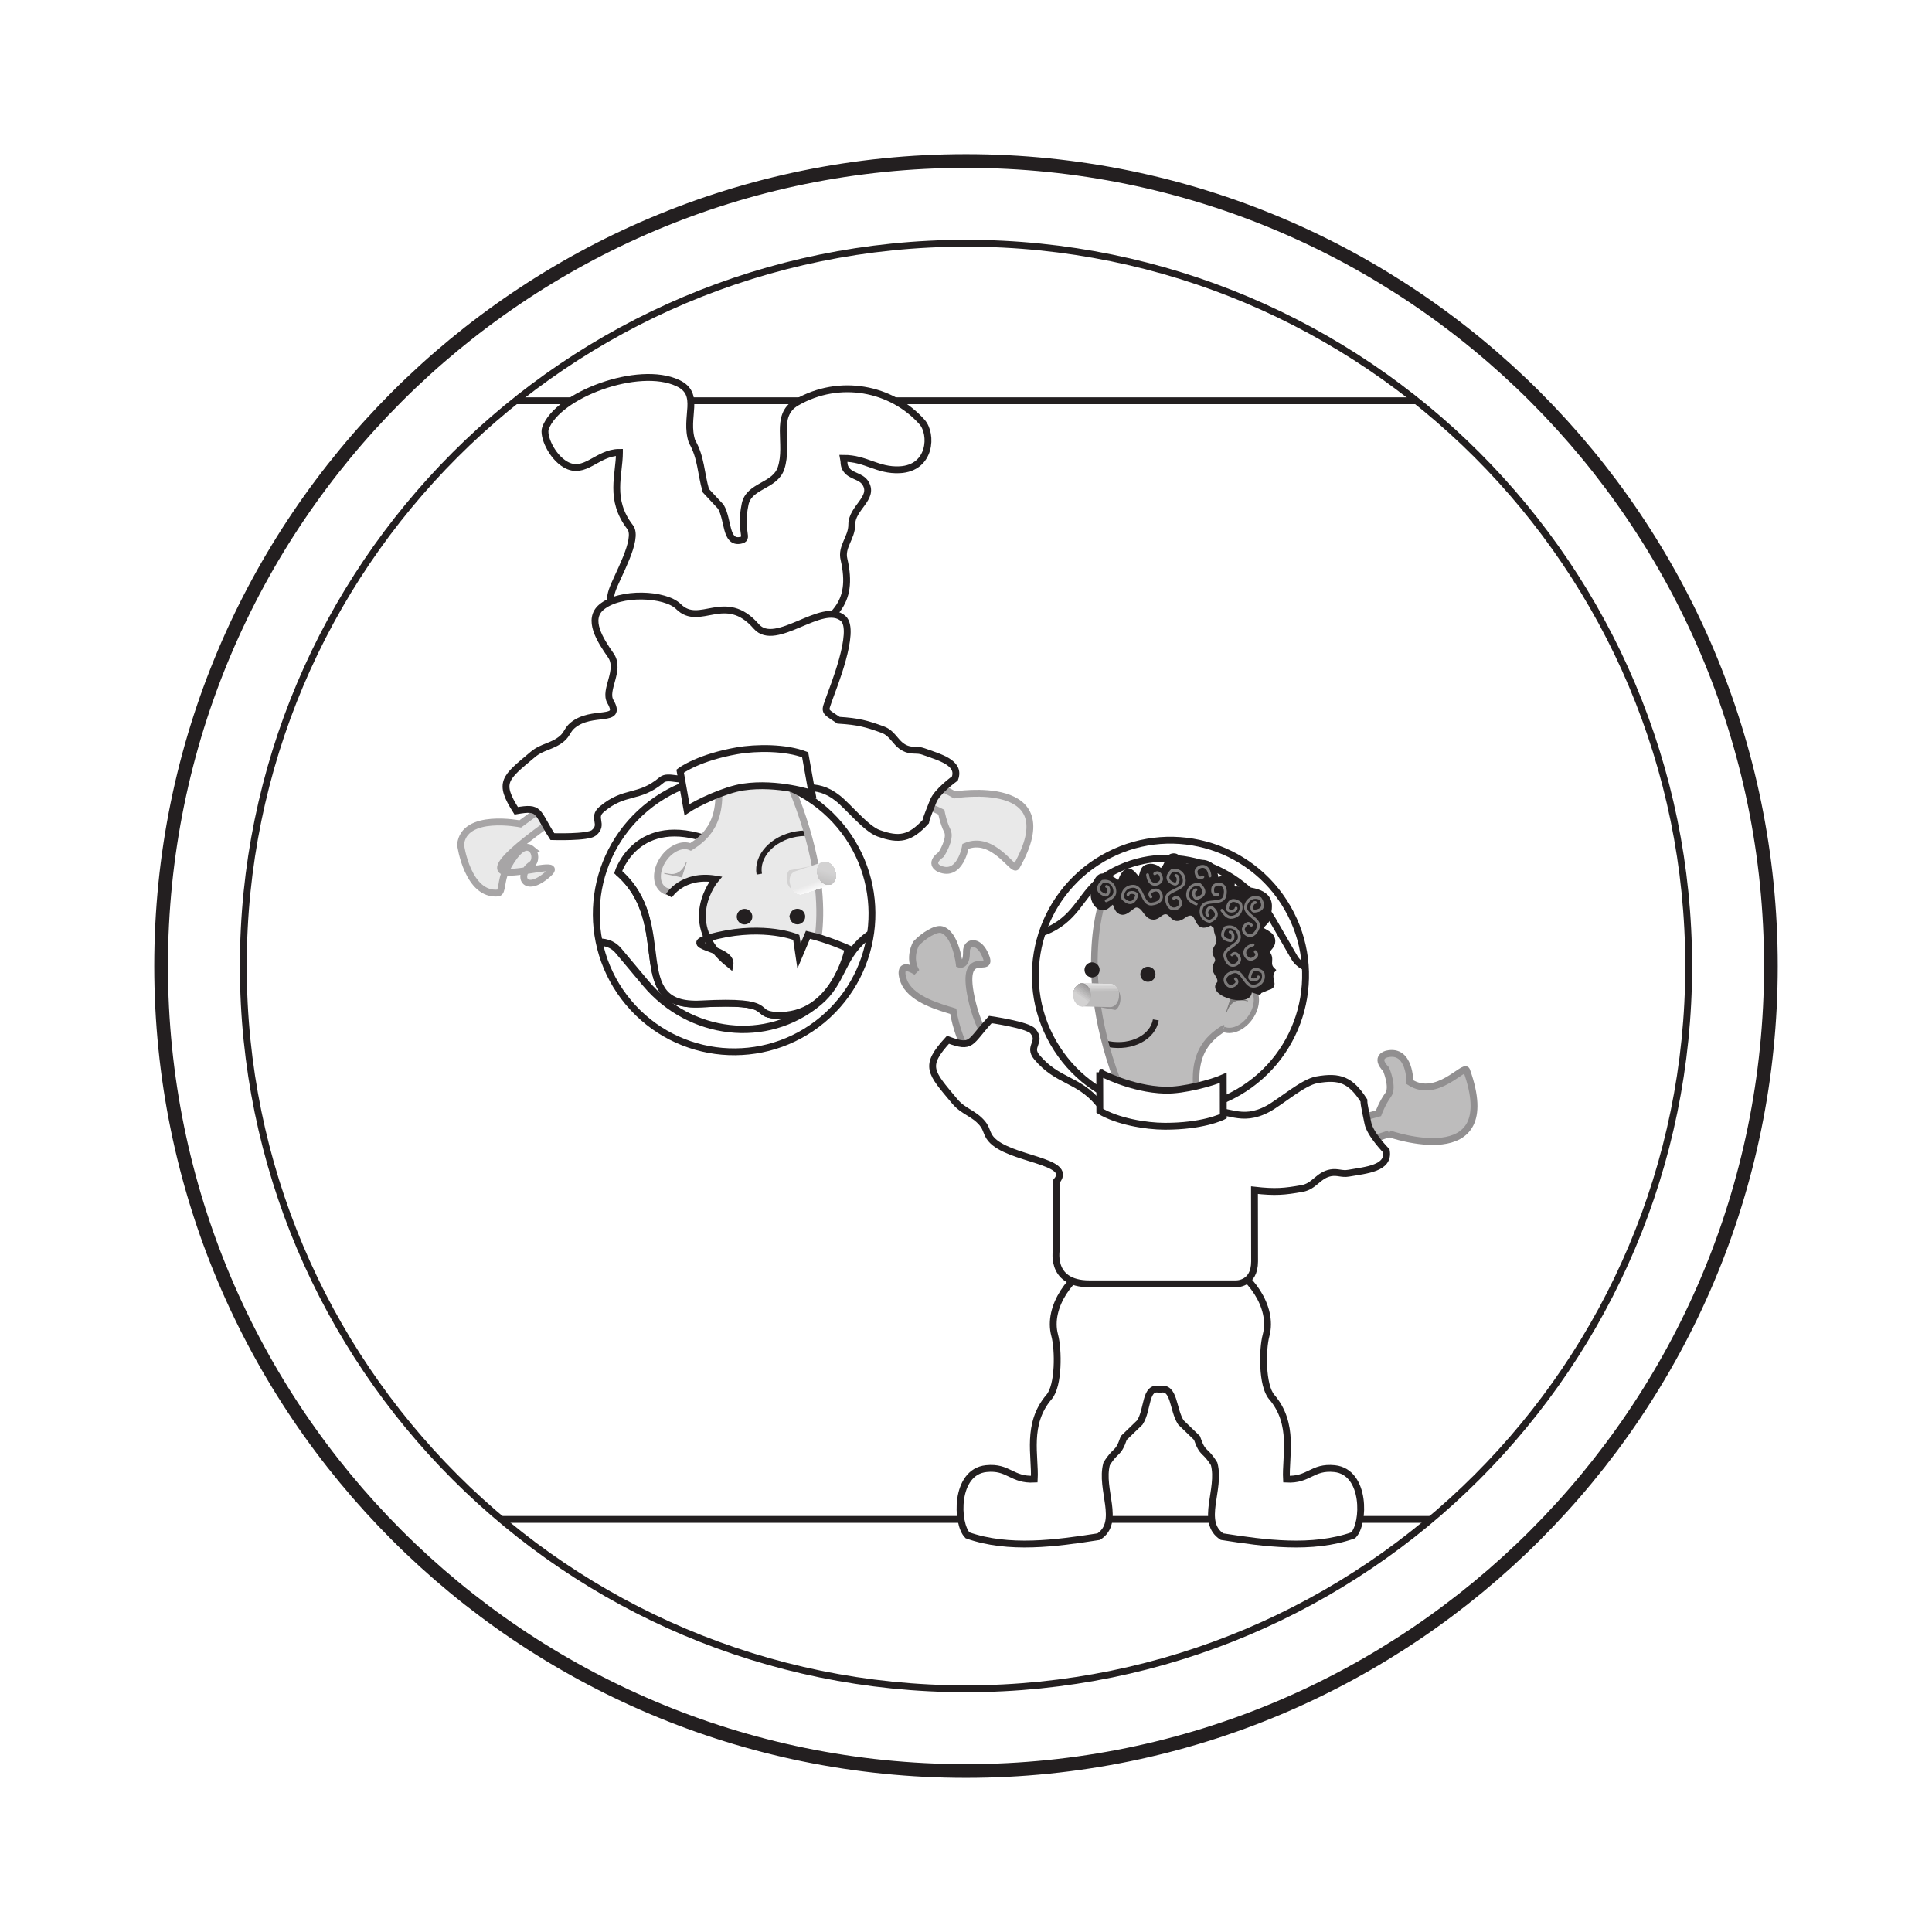 <svg:svg xmlns:dc="http://purl.org/dc/elements/1.1/" xmlns:ns2="http://creativecommons.org/ns#" xmlns:rdf="http://www.w3.org/1999/02/22-rdf-syntax-ns#" xmlns:svg="http://www.w3.org/2000/svg" height="242.562" id="svg2" version="1.1" viewBox="-5.281 3.464 242.562 242.562" width="242.562" xml:space="preserve">
  <svg:defs id="defs6">
    <svg:clipPath clipPathUnits="userSpaceOnUse" id="clipPath194">
      <svg:path clip-rule="evenodd" d="m72.5 457.41h185.19v-201.56h-185.19v201.56z" id="path196" />
    </svg:clipPath>
    <svg:clipPath clipPathUnits="userSpaceOnUse" id="clipPath200">
      <svg:path d="m0 792h612v-792h-612v792z" id="path202" />
    </svg:clipPath>
    <svg:clipPath clipPathUnits="userSpaceOnUse" id="clipPath206">
      <svg:path d="m0.06 792h612v-792h-612v792z" id="path208" />
    </svg:clipPath>
    <svg:pattern height="8" id="pattern212" patternTransform="matrix(.84 0 0 .84 -1288.7 -1028.2)" patternUnits="userSpaceOnUse" width="8" x="0" y="0">
      <svg:defs id="defs214">
        <svg:mask height="1" id="_mask0" maskUnits="userSpaceOnUse" width="1" x="0" y="0">
        </svg:mask>
      </svg:defs>
      <svg:g id="g219" transform="scale(8)">
        <svg:rect fill="#231f20" height="1" id="rect221" mask="url(#_mask0)" transform="matrix(1,0,0,-1,0,1)" width="1" x="0" y="0" />
      </svg:g>
    </svg:pattern>
    <svg:clipPath clipPathUnits="userSpaceOnUse" id="clipPath231">
      <svg:path d="m164.8 430.71c-40.088 0-72.586-32.501-72.586-72.595s32.498-72.595 72.586-72.595c40.089 0 72.586 32.501 72.586 72.595s-32.497 72.595-72.586 72.595" id="path233" />
    </svg:clipPath>
    <svg:clipPath clipPathUnits="userSpaceOnUse" id="clipPath241">
      <svg:path clip-rule="evenodd" d="m72.5 457.41h185.19v-201.56h-185.19v201.56z" id="path243" />
    </svg:clipPath>
    <svg:clipPath clipPathUnits="userSpaceOnUse" id="clipPath247">
      <svg:path d="m0 792h612v-792h-612v792z" id="path249" />
    </svg:clipPath>
    <svg:clipPath clipPathUnits="userSpaceOnUse" id="clipPath253">
      <svg:path d="m0.06 792h612v-792h-612v792z" id="path255" />
    </svg:clipPath>
    <svg:clipPath clipPathUnits="userSpaceOnUse" id="clipPath265">
      <svg:path d="m173.58 350.39c-3.748 6.493-1.524 14.794 4.967 18.542 6.492 3.748 14.792 1.524 18.54-4.968 3.748-6.493 1.524-14.794-4.967-18.542-6.492-3.748-14.792-1.524-18.54 4.968" id="path267" />
    </svg:clipPath>
    <svg:clipPath clipPathUnits="userSpaceOnUse" id="clipPath275">
      <svg:path clip-rule="evenodd" d="m72.5 457.41h185.19v-201.56h-185.19v201.56z" id="path277" />
    </svg:clipPath>
    <svg:clipPath clipPathUnits="userSpaceOnUse" id="clipPath281">
      <svg:path d="m0 792h612v-792h-612v792z" id="path283" />
    </svg:clipPath>
    <svg:clipPath clipPathUnits="userSpaceOnUse" id="clipPath287">
      <svg:path d="m0.06 792h612v-792h-612v792z" id="path289" />
    </svg:clipPath>
    <svg:clipPath clipPathUnits="userSpaceOnUse" id="clipPath299">
      <svg:path d="m181.41 343.3 6.864 0.636c-1.2 5.147 0.805 6.896 2.388 7.895 0.789-0.357 1.924 0.119 2.647 1.151 0.786 1.124 0.787 2.48 0.001 3.03-0.353 0.247-0.804 0.29-1.266 0.159l-1.583 8.078-11.948 0.366s-3.154-8.618 2.897-21.315" id="path301" />
    </svg:clipPath>
    <svg:clipPath clipPathUnits="userSpaceOnUse" id="clipPath309">
      <svg:path clip-rule="evenodd" d="m72.5 457.41h185.19v-201.56h-185.19v201.56z" id="path311" />
    </svg:clipPath>
    <svg:clipPath clipPathUnits="userSpaceOnUse" id="clipPath315">
      <svg:path d="m0 792h612v-792h-612v792z" id="path317" />
    </svg:clipPath>
    <svg:clipPath clipPathUnits="userSpaceOnUse" id="clipPath321">
      <svg:path d="m0.06 792h612v-792h-612v792z" id="path323" />
    </svg:clipPath>
    <svg:clipPath clipPathUnits="userSpaceOnUse" id="clipPath339">
      <svg:path d="m176.45 354.06 2.845-0.069c0.481 0 0.878 0.521 0.878 1.162 0 0.642-0.389 1.162-0.87 1.162l-2.868 0.069 0.015-2.324" id="path341" />
    </svg:clipPath>
    <svg:clipPath clipPathUnits="userSpaceOnUse" id="clipPath361">
      <svg:path clip-rule="evenodd" d="m72.5 457.41h185.19v-201.56h-185.19v201.56z" id="path363" />
    </svg:clipPath>
    <svg:clipPath clipPathUnits="userSpaceOnUse" id="clipPath367">
      <svg:path d="m0 792h612v-792h-612v792z" id="path369" />
    </svg:clipPath>
    <svg:clipPath clipPathUnits="userSpaceOnUse" id="clipPath373">
      <svg:path d="m0.06 792h612v-792h-612v792z" id="path375" />
    </svg:clipPath>
    <svg:clipPath clipPathUnits="userSpaceOnUse" id="clipPath383">
      <svg:path d="m177.32 355.22c0 0.642-0.389 1.162-0.87 1.162-0.48 0-0.87-0.52-0.87-1.162s0.39-1.162 0.87-1.162c0.481 0 0.87 0.52 0.87 1.162" id="path385" />
    </svg:clipPath>
    <svg:clipPath clipPathUnits="userSpaceOnUse" id="clipPath409">
      <svg:path clip-rule="evenodd" d="m72.5 457.41h185.19v-201.56h-185.19v201.56z" id="path411" />
    </svg:clipPath>
    <svg:clipPath clipPathUnits="userSpaceOnUse" id="clipPath415">
      <svg:path d="m0 792h612v-792h-612v792z" id="path417" />
    </svg:clipPath>
    <svg:clipPath clipPathUnits="userSpaceOnUse" id="clipPath421">
      <svg:path d="m0.06 792h612v-792h-612v792z" id="path423" />
    </svg:clipPath>
    <svg:clipPath clipPathUnits="userSpaceOnUse" id="clipPath453">
      <svg:path d="m146.13 378.61-6.529-0.405c1.236-5.3-0.829-7.101-2.459-8.129-0.812 0.367-1.98-0.123-2.724-1.186-0.81-1.156-0.811-2.553-0.002-3.119 0.363-0.255 0.828-0.298 1.303-0.164l1.091-8.567 12.611 1.724s2.939 6.772-3.291 19.846" id="path455" />
    </svg:clipPath>
    <svg:clipPath clipPathUnits="userSpaceOnUse" id="clipPath463">
      <svg:path clip-rule="evenodd" d="m72.5 457.41h185.19v-201.56h-185.19v201.56z" id="path465" />
    </svg:clipPath>
    <svg:clipPath clipPathUnits="userSpaceOnUse" id="clipPath469">
      <svg:path d="m0 792h612v-792h-612v792z" id="path471" />
    </svg:clipPath>
    <svg:clipPath clipPathUnits="userSpaceOnUse" id="clipPath475">
      <svg:path d="m0.06 792h612v-792h-612v792z" id="path477" />
    </svg:clipPath>
    <svg:clipPath clipPathUnits="userSpaceOnUse" id="clipPath495">
      <svg:path d="m150.39 368.55-2.777-0.936c-0.465-0.169-0.666-0.812-0.44-1.433 0.225-0.621 0.786-0.987 1.25-0.818l2.8 0.944-0.833 2.243" id="path497" />
    </svg:clipPath>
    <svg:clipPath clipPathUnits="userSpaceOnUse" id="clipPath619">
      <svg:path clip-rule="evenodd" d="m72.5 457.41h185.19v-201.56h-185.19v201.56z" id="path621" />
    </svg:clipPath>
    <svg:clipPath clipPathUnits="userSpaceOnUse" id="clipPath625">
      <svg:path d="m0 792h612v-792h-612v792z" id="path627" />
    </svg:clipPath>
    <svg:clipPath clipPathUnits="userSpaceOnUse" id="clipPath631">
      <svg:path d="m0.06 792h612v-792h-612v792z" id="path633" />
    </svg:clipPath>
    <svg:clipPath clipPathUnits="userSpaceOnUse" id="clipPath641">
      <svg:path d="m149.95 367.12c0.226-0.621 0.786-0.987 1.251-0.818 0.465 0.17 0.659 0.81 0.433 1.431s-0.786 0.987-1.251 0.818-0.659-0.81-0.433-1.431" id="path643" />
    </svg:clipPath>
    <svg:clipPath clipPathUnits="userSpaceOnUse" id="clipPath703">
      <svg:path clip-rule="evenodd" d="m72.5 457.41h185.19v-201.56h-185.19v201.56z" id="path705" />
    </svg:clipPath>
    <svg:clipPath clipPathUnits="userSpaceOnUse" id="clipPath709">
      <svg:path d="m0 792h612v-792h-612v792z" id="path711" />
    </svg:clipPath>
    <svg:clipPath clipPathUnits="userSpaceOnUse" id="clipPath715">
      <svg:path d="m0.06 792h612v-792h-612v792z" id="path717" />
    </svg:clipPath>
    <svg:clipPath clipPathUnits="userSpaceOnUse" id="clipPath735">
      <svg:path d="m152.12 372.25c4.914-5.86 4.147-14.595-1.712-19.511-5.86-4.916-14.593-4.152-19.507 1.708-4.914 5.859-4.147 14.595 1.712 19.511 5.86 4.916 14.593 4.151 19.507-1.708" id="path737" />
    </svg:clipPath>
    <svg:clipPath clipPathUnits="userSpaceOnUse" id="clipPath745">
      <svg:path clip-rule="evenodd" d="m72.5 457.41h185.19v-201.56h-185.19v201.56z" id="path747" />
    </svg:clipPath>
    <svg:clipPath clipPathUnits="userSpaceOnUse" id="clipPath751">
      <svg:path d="m0 792h612v-792h-612v792z" id="path753" />
    </svg:clipPath>
    <svg:clipPath clipPathUnits="userSpaceOnUse" id="clipPath757">
      <svg:path d="m0.06 792h612v-792h-612v792z" id="path759" />
    </svg:clipPath>
  </svg:defs>
  <svg:g id="g12" transform="matrix(1.25 0 0 -1.25 -90 572.39)">
    <svg:g id="g190">
      <svg:g clip-path="url(#clipPath194)" id="g192">
        <svg:g clip-path="url(#clipPath200)" id="g198">
          <svg:g clip-path="url(#clipPath206)" id="g204">
            <svg:path d="m164.8 438.97c44.65 0 80.844-36.199 80.844-80.854s-36.194-80.854-80.844-80.854c-44.649 0-80.844 36.199-80.844 80.854s36.195 80.854 80.844 80.854" fill="#fff" id="path210" />
            <svg:path d="m164.8 438.97c44.65 0 80.844-36.199 80.844-80.854s-36.194-80.854-80.844-80.854c-44.649 0-80.844 36.199-80.844 80.854s36.195 80.854 80.844 80.854z" fill="url(#pattern212)" id="path223" stroke="#231f20" stroke-miterlimit="3.864" stroke-width="1.376" />
            <svg:path d="m164.8 430.71c-40.088 0-72.586-32.501-72.586-72.595s32.498-72.595 72.586-72.595c40.089 0 72.586 32.501 72.586 72.595s-32.497 72.595-72.586 72.595" fill="#fff" id="path225" />
          </svg:g>
        </svg:g>
      </svg:g>
    </svg:g>
    <svg:g id="g227">
      <svg:g clip-path="url(#clipPath231)" id="g229">
        <svg:path d="m116.18 414.89h100.68m-100.68-112.36h100.68" fill="none" id="path235" stroke="#231f20" stroke-miterlimit="3.864" stroke-width=".688" />
      </svg:g>
    </svg:g>
    <svg:g id="g237">
      <svg:g clip-path="url(#clipPath241)" id="g239">
        <svg:g clip-path="url(#clipPath247)" id="g245">
          <svg:g clip-path="url(#clipPath253)" id="g251" stroke="#231f20" stroke-miterlimit="3.864" stroke-width=".688">
            <svg:path d="m164.8 430.71c-40.088 0-72.586-32.501-72.586-72.595s32.498-72.595 72.586-72.595c40.089 0 72.586 32.501 72.586 72.595s-32.497 72.595-72.586 72.595z" fill="none" id="path257" />
            <svg:path d="m185.26 327.13c-2.664 0.512-4.205 2.489-7.347 1.145-2.475-1.059-4.991-4.348-4.205-7.256 0.385-1.426 0.424-5.039-0.563-6.187-2.331-2.712-1.364-5.977-1.489-8.253-2.276-0.125-2.561 1.286-4.82 1.055-3.184-0.325-3.037-5.534-1.883-6.699 4.13-1.463 8.915-0.798 13.178-0.133 2.257 1.466 0.099 4.747 0.795 7.305 0.942 1.537 1.121 0.853 1.722 2.604l1.614 1.559c0.848 1.305 0.481 3.685 1.993 3.316 1.511 0.369 1.282-2.011 2.129-3.316l1.614-1.559c0.601-1.751 0.78-1.067 1.723-2.604 0.695-2.558-1.463-5.839 0.794-7.305 4.263-0.665 9.048-1.33 13.178 0.133 1.154 1.165 1.301 6.374-1.883 6.699-2.259 0.231-2.544-1.18-4.82-1.055-0.124 2.276 0.842 5.541-1.489 8.253-0.987 1.148-0.948 4.761-0.563 6.187 0.786 2.908-1.729 6.197-4.205 7.256-3.142 1.344-2.809-0.633-5.473-1.145z" fill="#fff" id="path259" />
          </svg:g>
        </svg:g>
      </svg:g>
    </svg:g>
    <svg:g id="g261">
      <svg:g clip-path="url(#clipPath265)" id="g263">
        <svg:path d="m170.08 361.61c1.249-0.516 2.398-0.281 3.612 0.42 2.605 1.504 2.906 3.867 5.512 5.371 5.781 3.339 13.1 1.045 16.438-4.737 0.824-1.427 1.278-2.213 2.102-3.64 0.968-1.678 3.108-1.346 4.971-0.699" fill="none" id="path269" stroke="#231f20" stroke-miterlimit="3.864" stroke-width=".688" />
      </svg:g>
    </svg:g>
    <svg:g id="g271">
      <svg:g clip-path="url(#clipPath275)" id="g273">
        <svg:g clip-path="url(#clipPath281)" id="g279">
          <svg:g clip-path="url(#clipPath287)" id="g285">
            <svg:path d="m173.58 350.39c-3.748 6.493-1.524 14.794 4.967 18.542 6.492 3.748 14.792 1.524 18.54-4.968 3.748-6.493 1.524-14.794-4.967-18.542-6.492-3.748-14.792-1.524-18.54 4.968z" fill="none" id="path291" stroke="#231f20" stroke-miterlimit="3.864" stroke-width=".688" />
            <svg:path d="m181.41 343.3 6.864 0.636c-1.2 5.147 0.805 6.896 2.388 7.895 0.789-0.357 1.924 0.119 2.647 1.151 0.786 1.124 0.787 2.48 0.001 3.03-0.353 0.247-0.804 0.29-1.266 0.159l-1.583 8.078-11.948 0.366s-3.154-8.618 2.897-21.315" fill="#bdbcbc" id="path293" />
          </svg:g>
        </svg:g>
      </svg:g>
    </svg:g>
    <svg:g id="g295">
      <svg:g clip-path="url(#clipPath299)" id="g297">
        <svg:path d="m175.56 354.17c-0.309-1.754 1.305-3.504 3.597-3.908 2.291-0.405 4.4 0.689 4.709 2.443" fill="none" id="path303" stroke="#231f20" stroke-miterlimit="3.864" stroke-width=".594" />
      </svg:g>
    </svg:g>
    <svg:g id="g305">
      <svg:g clip-path="url(#clipPath309)" id="g307">
        <svg:g clip-path="url(#clipPath315)" id="g313">
          <svg:g clip-path="url(#clipPath321)" id="g319">
            <svg:path d="m181.41 343.3 6.864 0.636c-1.2 5.147 0.805 6.896 2.388 7.895 0.789-0.357 1.924 0.119 2.647 1.151 0.786 1.124 0.787 2.48 0.001 3.03-0.353 0.247-0.804 0.29-1.266 0.159l-1.583 8.078-11.948 0.366s-3.154-8.618 2.897-21.315z" fill="none" id="path325" stroke="#918f90" stroke-miterlimit="3.864" stroke-width=".662" />
            <svg:path d="m176.91 357.63c-0.054 0.304 0.149 0.594 0.454 0.648 0.304 0.053 0.594-0.15 0.648-0.454 0.053-0.305-0.15-0.595-0.454-0.648-0.304-0.054-0.594 0.149-0.648 0.454z" fill="#231f20" id="path327" stroke="#231f20" stroke-miterlimit="3.864" stroke-width=".399" />
            <svg:path d="m182.52 357.19c-0.054 0.304 0.149 0.594 0.454 0.648 0.304 0.054 0.594-0.149 0.648-0.454 0.053-0.304-0.15-0.594-0.454-0.648-0.304-0.053-0.594 0.15-0.648 0.454z" fill="#231f20" id="path329" stroke="#231f20" stroke-miterlimit="3.864" stroke-width=".399" />
            <svg:path d="m177.46 354.12 2.335-0.417c0.451 0.164 0.794 1.391 0.219 2.076l-2.554-1.659" fill="#918f90" id="path331" />
            <svg:path d="m176.45 354.06 2.845-0.069c0.481 0 0.878 0.521 0.878 1.162 0 0.642-0.389 1.162-0.87 1.162l-2.868 0.069 0.015-2.324" fill="#bdbcbc" id="path333" />
          </svg:g>
        </svg:g>
      </svg:g>
    </svg:g>
    <svg:g id="g335">
      <svg:g clip-path="url(#clipPath339)" id="g337">
        <svg:path d="m180.19 356.59-3.99-0.04-0.005-0.403 3.99 0.04 0.005 0.403" fill="#e9e9e9" id="path343" />
        <svg:path d="m180.19 356.43-3.99-0.04-0.004-0.403 3.99 0.04 0.004 0.403" fill="#e2e1e1" id="path345" />
        <svg:path d="m180.19 356.27-3.99-0.04-0.004-0.403 3.99 0.039 0.004 0.404" fill="#dadada" id="path347" />
        <svg:path d="m180.18 356.11-3.99-0.04-0.005-0.404 3.99 0.04 0.005 0.404" fill="#d3d2d2" id="path349" />
        <svg:path d="m180.18 355.95-3.99-0.04-0.005-0.404 3.991 0.04 0.004 0.404" fill="#cccbcb" id="path351" />
        <svg:path d="m180.18 355.79-3.99-0.04-0.004-0.404 3.99 0.04 0.004 0.404" fill="#c4c3c3" id="path353" />
        <svg:path d="m180.18 355.63-3.991-0.041-0.004-0.403 3.99 0.04 0.005 0.404" fill="#bdbcbc" id="path355" />
      </svg:g>
    </svg:g>
    <svg:g id="g357">
      <svg:g clip-path="url(#clipPath361)" id="g359">
        <svg:g clip-path="url(#clipPath367)" id="g365">
          <svg:g clip-path="url(#clipPath373)" id="g371">
            <svg:path d="m177.32 355.22c0 0.642-0.389 1.162-0.87 1.162-0.48 0-0.87-0.52-0.87-1.162s0.39-1.162 0.87-1.162c0.481 0 0.87 0.52 0.87 1.162" fill="#fff" id="path377" />
          </svg:g>
        </svg:g>
      </svg:g>
    </svg:g>
    <svg:g id="g379">
      <svg:g clip-path="url(#clipPath383)" id="g381">
        <svg:path d="m175.52 356.05 2.035-1.47 0.604 0.974-1.961 1.428-0.678-0.932" fill="#918f90" id="path387" />
        <svg:path d="m176.11 356.83-0.672-0.928 2.029-1.474 0.604 0.974-1.961 1.428" fill="#999798" id="path389" />
        <svg:path d="m176.01 356.68-0.664-0.924 2.021-1.479 0.604 0.974-1.961 1.429" fill="#a2a0a0" id="path391" />
        <svg:path d="m175.91 356.53-0.658-0.92 2.015-1.483 0.604 0.974-1.961 1.429" fill="#aaa8a9" id="path393" />
        <svg:path d="m175.81 356.37-0.652-0.915 2.009-1.487 0.604 0.974-1.961 1.428" fill="#b2b1b1" id="path395" />
        <svg:path d="m175.72 356.22-0.645-0.911 2.002-1.491 0.604 0.974-1.961 1.428" fill="#bab9b9" id="path397" />
        <svg:path d="m175.62 356.07-0.638-0.907 1.995-1.495 0.604 0.974-1.961 1.428" fill="#c3c1c2" id="path399" />
        <svg:path d="m175.52 355.92-0.632-0.903 1.989-1.5 0.604 0.974-1.961 1.429" fill="#cbcaca" id="path401" />
        <svg:path d="m174.8 354.87 1.982-1.504 0.604 0.974-1.961 1.429-0.625-0.899" fill="#d3d2d2" id="path403" />
      </svg:g>
    </svg:g>
    <svg:g id="g405">
      <svg:g clip-path="url(#clipPath409)" id="g407">
        <svg:g clip-path="url(#clipPath415)" id="g413">
          <svg:g clip-path="url(#clipPath421)" id="g419">
            <svg:path d="m190.67 351.83c0.789-0.357 1.918 0.119 2.641 1.151 0.786 1.124 0.787 2.48 0.001 3.03-0.353 0.247-0.804 0.29-1.266 0.159" fill="none" id="path425" stroke="#a7a5a6" stroke-miterlimit="3.864" stroke-width=".399" />
            <svg:path d="m190.67 351.83c0.789-0.357 1.918 0.119 2.641 1.151 0.786 1.124 0.787 2.48 0.001 3.03-0.353 0.247-0.804 0.29-1.266 0.159l-1.376-4.34" fill="#bdbcbc" id="path427" />
            <svg:path d="m191.44 354.96-0.47-1.44s0.383 1.425 1.739 1.166c1.356-0.258-1.269 0.274-1.269 0.274z" fill="#7b7979" fill-rule="evenodd" id="path429" stroke="#7b7979" stroke-miterlimit="3.864" stroke-width=".079" />
            <svg:path d="m190.68 351.83c0.788-0.357 1.911 0.119 2.634 1.151 0.786 1.124 0.787 2.48 0.001 3.03-0.353 0.247-0.939 0.286-1.401 0.156" fill="none" id="path431" stroke="#918f90" stroke-miterlimit="3.864" stroke-width=".399" />
            <svg:path d="m190.02 356.04c0 0.237 0.237 0.304 0.237 0.541 0 0.541-0.507 0.812-0.507 1.352 0 0.305 0.27 0.474 0.27 0.778 0 0.338-0.27 0.473-0.27 0.811 0 0.44 0.405 0.643 0.405 1.082 0 0.507-0.27 0.778-0.27 1.285 0 0.271-0.338 0.304-0.406 0.541-0.304-0.101-0.473-0.27-0.811-0.27-0.71 0-0.609 1.217-1.319 1.217-0.574 0-0.777-0.541-1.352-0.541-0.507 0-0.642 0.676-1.149 0.676s-0.71-0.541-1.217-0.541c-0.811 0-0.913 1.217-1.724 1.217-0.439 0-1.003-0.97-1.622-0.676-0.44 0.208-0.406 0.676-0.677 1.048-0.439-0.237-0.64-0.71-1.149-0.642-0.618 0.082-0.936 0.821-0.936 1.294 0 0.676 0.321 1.995 0.997 1.995 0.71 0 1.088-0.409 1.697-0.747 0 0 0.25 1.114 0.811 1.217 0.55 0.101 0.71-0.575 1.183-0.812 0.304 0.406 0.184 0.989 0.676 1.218 0.541 0.251 1.17-0.001 1.474-0.406 0.778 0.608 0.509 1.531 1.298 1.555 0.659 0.02 0.676-1.014 1.352-1.014 0.812 0 1.21 0.68 2.233 0.169 0.484-0.242 0.675-1.123 0.776-1.663 0 0 1.018 0.666 1.42 0.27 0.303-0.298 0.101-0.676 0.135-1.082 1.623 0 3.754-0.155 3.754-1.778 0-0.507-0.069-0.385-0.069-0.893 0-0.608-0.541-0.879-0.879-1.352 0.574-0.372 1.284-0.575 1.284-1.285 0-0.473-0.372-0.71-0.608-1.082 0.676-0.743-0.108-1.149 0.635-1.825-0.642-0.812 0.446-1.555-0.534-1.792l-0.899-0.372c0.203-0.338-0.947 0.406-0.947 0 0-1.251-3.292-0.507-3.292 0.507z" fill="#231f20" id="path433" stroke="#231f20" stroke-miterlimit="3.864" stroke-width=".399" />
            <svg:path d="m181.07 365.28c0.085 0.383 1.005 0.247 0.852-0.171-0.469-1.279-1.364-0.213-1.364-0.213-0.128 0.725 0.373 1.226 1.045 1.226 1.002 0 0.869-1.892 1.865-1.78 1.517 0.17 0.921 1.486 0.367 1.406-0.471-0.067-0.725-0.341-0.469-0.682m2.516 2.141c0.384-0.085 0.248-1.006-0.17-0.852-1.279 0.469-0.213 1.364-0.213 1.364 0.724 0.128 1.225-0.373 1.225-1.045 0-1.002-1.892-0.87-1.78-1.865 0.171-1.518 1.487-0.921 1.407-0.367-0.068 0.471-0.341 0.725-0.682 0.469m-2.631 2.37c0.171-1.518 1.48-0.921 1.4-0.367-0.067 0.471-0.34 0.725-0.681 0.469m-4.836-1.279c0.384-0.085 0.235-1.005-0.183-0.852-1.278 0.469-0.213 1.364-0.213 1.364 0.725 0.128 1.226-0.373 1.226-1.045 0-0.476-0.427-0.696-0.863-0.902m12.438-3.135c0.393-0.017 0.418-0.947-0.02-0.869-1.34 0.24-0.446 1.306-0.446 1.306 0.691 0.252 1.271-0.154 1.388-0.816 0.174-0.987-1.712-1.185-1.429-2.146 0.431-1.465 1.624-0.649 1.449-0.117-0.149 0.452-0.462 0.655-0.753 0.344m2.651-2.218c-0.017-0.393-0.947-0.419-0.869 0.02 0.24 1.34 1.306 0.446 1.306 0.446 0.252-0.691-0.154-1.272-0.816-1.388-0.986-0.174-1.185 1.712-2.145 1.429-1.465-0.432-0.649-1.624-0.117-1.449 0.452 0.148 0.654 0.462 0.343 0.753m1.761 3.415c-1.465-0.432-0.65-1.618-0.118-1.443 0.452 0.149 0.654 0.462 0.343 0.753m-1.928 4.37c-0.018-0.392-0.95-0.406-0.871 0.032 0.239 1.341 1.306 0.447 1.306 0.447 0.251-0.691-0.155-1.272-0.816-1.388-0.469-0.083-0.759 0.299-1.038 0.692m3.346 0.785c-0.393 0.017-0.499-0.907-0.056-0.868 1.356 0.122 0.559 1.263 0.559 1.263-0.667 0.311-1.281-0.043-1.454-0.692-0.26-0.968 1.602-1.33 1.236-2.262-0.558-1.422-1.674-0.505-1.454 0.009 0.188 0.438 0.517 0.612 0.78 0.277m-4.372 0.988c-0.331 0.211 0.112 1.029 0.452 0.743 1.041-0.878-0.267-1.355-0.267-1.355-0.724 0.128-1.023 0.77-0.794 1.401 0.343 0.941 2.075 0.17 2.311 1.144 0.358 1.484-1.082 1.374-1.197 0.826-0.097-0.466 0.073-0.798 0.481-0.674m-2.192 0.483c-0.383-0.085-0.235-1.005 0.183-0.852 1.279 0.469 0.213 1.364 0.213 1.364-0.724 0.128-1.225-0.373-1.225-1.045 0-0.476 0.426-0.695 0.862-0.902m1.385 2.821c-0.171 1.517-1.48 0.92-1.4 0.366 0.067-0.471 0.341-0.724 0.682-0.469" fill="none" id="path435" stroke="#7b7979" stroke-linecap="round" stroke-miterlimit="3.864" stroke-width=".29" />
            <svg:path d="m173.38 343.35s-6.291 4.481-7.905 10.942 2.471 2.426 1.181 5.098c-0.674 1.394-1.828 1.151-1.809 0.182 0.03-1.538-0.72-1.274-0.72-1.274s-0.349 3.051-1.758 3.468c-0.595 0.176-1.808-0.583-2.583-1.4 0 0-0.828-1.428 0.026-2.829-2.043 1.259-1.392-0.746-1.135-1.212 0.895-1.628 3.422-2.323 4.839-2.753 1.045-6.578 7.998-13.093 7.998-13.093l1.866 2.871z" fill="#bdbcbc" id="path437" stroke="#918f90" stroke-miterlimit="3.864" stroke-width=".688" />
            <svg:path d="m207.3 341.27s11.507-4.068 7.785 6.358c-0.235 0.659-3.011-2.929-5.702-1.178 0 0 0.042 3.374-2.306 2.83 0 0-1.307-0.28-0.085-1.536 0 0 0.774-1.812 0.206-2.577-0.569-0.765-0.971-1.846-0.971-1.846s-8.089-2.397-11.308-1.026l-2.119-2.814c5.8-1.464 14.5 1.789 14.5 1.789z" fill="#bdbcbc" id="path439" stroke="#918f90" stroke-miterlimit="3.864" stroke-width=".688" />
            <svg:path d="m188.91 343.5c2.159 0.381 3.452-1.208 6.217 0.274 1.237 0.663 3.521 2.667 4.903 2.91 2.331 0.412 3.407-0.018 4.733-2.072-0.011-0.447 0.312-1.771 0.396-2.246 0.198-1.123 1.86-2.817 1.86-2.817 0.312-1.771-2.02-1.932-3.79-2.244-0.691-0.122-1.097 0.163-1.788 0.041-1.253-0.221-1.631-1.356-2.883-1.577-1.771-0.312-2.676-0.405-4.784-0.166 0 0 0.011-4.807 0.011-7.157 0-2.351-1.907-2.254-1.907-2.254h-14.678c-4.161 0-3.294 3.641-3.294 3.641v6.685c1.748 2.083-4.854 2.14-6.602 4.223-0.45 0.537-0.407 1.032-0.858 1.569-0.874 1.042-1.891 1.162-2.764 2.203-2.509 2.99-3.131 3.524-0.693 6.195 2.488-0.908 2.114-0.292 4.261 2.034 0 0 3.744-0.536 4.271-1.164 0.93-1.108-0.537-1.509 0.393-2.618 2.086-2.486 4.114-2.134 6.2-4.62 0 0 9.161-0.694 11.934-0.694l-1.138-0.146z" fill="#fff" fill-rule="evenodd" id="path441" stroke="#231f20" stroke-miterlimit="3.864" stroke-width=".688" />
            <svg:path d="m178.23 347.44s3.136-1.703 6.561-1.796c1.855-0.05 4.751 0.749 5.845 1.237l0.006-3.856s-0.529-0.28-1.621-0.546c-0.973-0.238-2.377-0.459-4.23-0.459-1.967 0-4.807 0.501-6.55 1.55l-0.011 3.87z" fill="#fff" id="path443" stroke="#231f20" stroke-miterlimit="3.864" stroke-width=".688" />
            <svg:path d="m139.14 370.74c-7.411 2.761-9.282-3.207-9.282-3.207 5.978-5.168 0.597-13.637 8.332-13.224 7.82 0.417 4.957-1.02 7.546-1.141 5.865-0.273 6.404 6.77 6.404 6.77s-1.227 0.866-3.218 1.318c-0.448 0.102-0.9-2.129-0.9-2.129l0.129 2.125s-3.518 1.035-8.317-0.076 1.601-1.108 1.251-2.935c-5.245 4.151-1.433 8.606-1.433 8.606l-0.512 3.893z" fill="none" id="path445" stroke="#231f20" stroke-miterlimit="3.864" stroke-width=".688" />
            <svg:path d="m146.13 378.61-6.529-0.405c1.236-5.3-0.829-7.101-2.459-8.129-0.812 0.367-1.98-0.123-2.724-1.186-0.81-1.156-0.811-2.553-0.002-3.119 0.363-0.255 0.828-0.298 1.303-0.164l1.091-8.567 12.611 1.724s2.939 6.772-3.291 19.846" fill="#e9e9e9" id="path447" />
          </svg:g>
        </svg:g>
      </svg:g>
    </svg:g>
    <svg:g id="g449">
      <svg:g clip-path="url(#clipPath453)" id="g451">
        <svg:path d="m152.59 368.85c-0.318 1.806-2.496 2.931-4.856 2.515s-4.015-2.217-3.697-4.023" fill="none" id="path457" stroke="#231f20" stroke-miterlimit="3.864" stroke-width=".546" />
      </svg:g>
    </svg:g>
    <svg:g id="g459">
      <svg:g clip-path="url(#clipPath463)" id="g461">
        <svg:g clip-path="url(#clipPath469)" id="g467">
          <svg:g clip-path="url(#clipPath475)" id="g473">
            <svg:path d="m146.13 378.61-6.529-0.405c1.236-5.3-0.829-7.101-2.459-8.129-0.812 0.367-1.98-0.123-2.724-1.186-0.81-1.156-0.811-2.553-0.002-3.119 0.363-0.255 0.828-0.298 1.303-0.164l1.091-8.567 12.611 1.724s2.939 6.772-3.291 19.846z" fill="none" id="path479" stroke="#a7a5a6" stroke-miterlimit="3.864" stroke-width=".688" />
            <svg:path d="m147.3 362.98c0.055-0.313 0.354-0.523 0.667-0.468 0.314 0.056 0.523 0.355 0.468 0.668-0.056 0.314-0.354 0.523-0.668 0.468-0.313-0.056-0.522-0.354-0.467-0.668z" fill="#231f20" id="path481" stroke="#231f20" stroke-miterlimit="3.864" stroke-width=".411" />
            <svg:path d="m141.99 362.97c0.055-0.313 0.354-0.523 0.667-0.467 0.313 0.055 0.523 0.354 0.468 0.667-0.056 0.314-0.354 0.523-0.668 0.468-0.313-0.055-0.522-0.354-0.467-0.668z" fill="#231f20" id="path483" stroke="#231f20" stroke-miterlimit="3.864" stroke-width=".411" />
            <svg:path d="m136.23 367.06 0.484 1.482s-0.395-1.467-1.79-1.201c-1.396 0.267 1.306-0.281 1.306-0.281z" fill="#a7a5a6" fill-rule="evenodd" id="path485" stroke="#a7a5a6" stroke-miterlimit="3.864" stroke-width=".085" />
            <svg:path d="m149.62 368.22-2.565-0.492c-0.378-0.318-0.454-1.593 0.413-2.003l2.152 2.495" fill="#d3d2d2" id="path487" />
            <svg:path d="m150.39 368.55-2.777-0.936c-0.465-0.169-0.666-0.812-0.44-1.433 0.225-0.621 0.786-0.987 1.25-0.818l2.8 0.944-0.833 2.243" fill="#e9e9e9" id="path489" />
          </svg:g>
        </svg:g>
      </svg:g>
    </svg:g>
    <svg:g id="g491">
      <svg:g clip-path="url(#clipPath495)" id="g493">
        <svg:path d="m147.66 364.79 3.846 1.444-0.138 0.392-3.846-1.444 0.138-0.392" fill="#fff" id="path499" />
        <svg:path d="m147.52 365.2 0.138-0.392 3.847 1.444-0.138 0.392-3.847-1.444" fill="#fff" id="path501" />
        <svg:path d="m147.51 365.22 0.138-0.392 3.847 1.444-0.138 0.392-3.847-1.444" fill="#fefefe" id="path503" />
        <svg:path d="m147.5 365.23 0.137-0.392 3.847 1.444-0.138 0.392-3.846-1.444" fill="#fefefe" id="path505" />
        <svg:path d="m147.5 365.25 0.138-0.392 3.846 1.444-0.138 0.392-3.846-1.444" fill="#fdfdfd" id="path507" />
        <svg:path d="m147.49 365.26 0.138-0.392 3.847 1.444-0.138 0.392-3.847-1.444" fill="#fdfdfd" id="path509" />
        <svg:path d="m147.49 365.28 0.138-0.392 3.847 1.444-0.138 0.392-3.847-1.444" fill="#fdfdfd" id="path511" />
        <svg:path d="m147.48 365.3 0.138-0.392 3.847 1.444-0.138 0.392-3.847-1.444" fill="#fcfcfc" id="path513" />
        <svg:path d="m147.48 365.31 0.138-0.392 3.846 1.444-0.138 0.392-3.846-1.444" fill="#fcfcfc" id="path515" />
        <svg:path d="m147.47 365.33 0.138-0.392 3.846 1.444-0.137 0.392-3.847-1.444" fill="#fbfbfb" id="path517" />
        <svg:path d="m147.46 365.35 0.138-0.392 3.847 1.444-0.138 0.392-3.847-1.444" fill="#fbfbfb" id="path519" />
        <svg:path d="m147.46 365.36 0.138-0.392 3.847 1.444-0.138 0.392-3.847-1.444" fill="#fbfbfb" id="path521" />
        <svg:path d="m147.45 365.38 0.138-0.392 3.846 1.444-0.138 0.392-3.846-1.444" fill="#fafafa" id="path523" />
        <svg:path d="m147.45 365.4 0.138-0.392 3.846 1.444-0.137 0.392-3.847-1.444" fill="#fafafa" id="path525" />
        <svg:path d="m147.44 365.41 0.138-0.392 3.847 1.444-0.138 0.392-3.847-1.444" fill="#faf9f9" id="path527" />
        <svg:path d="m147.43 365.43 0.138-0.392 3.847 1.444-0.138 0.392-3.847-1.444" fill="#f9f9f9" id="path529" />
        <svg:path d="m147.43 365.44 0.138-0.392 3.846 1.444-0.138 0.392-3.846-1.444" fill="#f9f9f9" id="path531" />
        <svg:path d="m147.42 365.46 0.138-0.392 3.846 1.444-0.138 0.392-3.846-1.444" fill="#f8f8f8" id="path533" />
        <svg:path d="m147.42 365.48 0.138-0.392 3.847 1.444-0.138 0.392-3.847-1.444" fill="#f8f8f8" id="path535" />
        <svg:path d="m147.41 365.49 0.138-0.392 3.847 1.444-0.138 0.392-3.847-1.444" fill="#f8f8f8" id="path537" />
        <svg:path d="m147.41 365.51 0.138-0.392 3.846 1.445-0.138 0.391-3.846-1.444" fill="#f7f7f7" id="path539" />
        <svg:path d="m147.4 365.53 0.138-0.392 3.846 1.444-0.137 0.392-3.847-1.444" fill="#f7f7f7" id="path541" />
        <svg:path d="m147.39 365.54 0.138-0.392 3.847 1.444-0.138 0.392-3.847-1.444" fill="#f6f6f6" id="path543" />
        <svg:path d="m147.39 365.56 0.138-0.392 3.847 1.444-0.138 0.392-3.847-1.444" fill="#f6f6f6" id="path545" />
        <svg:path d="m147.38 365.58 0.138-0.392 3.846 1.444-0.138 0.392-3.846-1.444" fill="#f6f6f6" id="path547" />
        <svg:path d="m147.38 365.59 0.138-0.392 3.846 1.444-0.138 0.392-3.846-1.444" fill="#f5f5f5" id="path549" />
        <svg:path d="m147.37 365.61 0.138-0.392 3.847 1.444-0.138 0.392-3.847-1.444" fill="#f5f5f5" id="path551" />
        <svg:path d="m147.36 365.62 0.138-0.392 3.847 1.444-0.138 0.392-3.847-1.444" fill="#f5f4f5" id="path553" />
        <svg:path d="m147.36 365.64 0.137-0.392 3.847 1.445-0.138 0.391-3.846-1.444" fill="#f4f4f4" id="path555" />
        <svg:path d="m147.35 365.66 0.138-0.392 3.846 1.444-0.138 0.392-3.846-1.444" fill="#f4f4f4" id="path557" />
        <svg:path d="m147.35 365.67 0.138-0.392 3.847 1.444-0.138 0.392-3.847-1.444" fill="#f3f3f3" id="path559" />
        <svg:path d="m147.34 365.69 0.138-0.391 3.847 1.444-0.138 0.392-3.847-1.445" fill="#f3f3f3" id="path561" />
        <svg:path d="m147.34 365.71 0.138-0.392 3.847 1.444-0.138 0.392-3.847-1.444" fill="#f3f2f3" id="path563" />
        <svg:path d="m147.33 365.72 0.138-0.392 3.846 1.444-0.138 0.392-3.846-1.444" fill="#f2f2f2" id="path565" />
        <svg:path d="m147.32 365.74 0.138-0.392 3.846 1.444-0.137 0.392-3.847-1.444" fill="#f2f2f2" id="path567" />
        <svg:path d="m147.32 365.76 0.138-0.392 3.847 1.444-0.138 0.392-3.847-1.444" fill="#f2f1f1" id="path569" />
        <svg:path d="m147.31 365.77 0.138-0.392 3.847 1.444-0.138 0.392-3.847-1.444" fill="#f1f1f1" id="path571" />
        <svg:path d="m147.31 365.79 0.138-0.392 3.846 1.444-0.138 0.392-3.846-1.444" fill="#f1f0f1" id="path573" />
        <svg:path d="m147.3 365.8 0.138-0.392 3.846 1.444-0.137 0.392-3.847-1.444" fill="#f0f0f0" id="path575" />
        <svg:path d="m147.3 365.82 0.138-0.392 3.847 1.444-0.138 0.391-3.847-1.443" fill="#f0f0f0" id="path577" />
        <svg:path d="m147.29 365.84 0.138-0.392 3.847 1.444-0.138 0.392-3.847-1.444" fill="#f0efef" id="path579" />
        <svg:path d="m147.28 365.85 0.138-0.392 3.846 1.444-0.138 0.392-3.846-1.444" fill="#efefef" id="path581" />
        <svg:path d="m147.28 365.87 0.138-0.392 3.846 1.444-0.138 0.392-3.846-1.444" fill="#efeeef" id="path583" />
        <svg:path d="m147.27 365.89 0.138-0.392 3.847 1.444-0.138 0.392-3.847-1.444" fill="#efeeee" id="path585" />
        <svg:path d="m147.27 365.9 0.138-0.392 3.847 1.444-0.138 0.392-3.847-1.444" fill="#eee" id="path587" />
        <svg:path d="m147.26 365.92 0.137-0.392 3.847 1.444-0.138 0.392-3.846-1.444" fill="#eeeded" id="path589" />
        <svg:path d="m147.26 365.94 0.138-0.392 3.846 1.444-0.138 0.392-3.846-1.444" fill="#ededed" id="path591" />
        <svg:path d="m147.25 365.95 0.138-0.391 3.847 1.444-0.138 0.391-3.847-1.444" fill="#ededed" id="path593" />
        <svg:path d="m147.24 365.97 0.138-0.392 3.847 1.444-0.138 0.392-3.847-1.444" fill="#edecec" id="path595" />
        <svg:path d="m147.24 365.98 0.139-0.392 3.846 1.444-0.138 0.392-3.847-1.444" fill="#ececec" id="path597" />
        <svg:path d="m147.23 366 0.138-0.392 3.846 1.444-0.138 0.392-3.846-1.444" fill="#ecebeb" id="path599" />
        <svg:path d="m147.23 366.02 0.138-0.392 3.847 1.444-0.138 0.392-3.847-1.444" fill="#ebebeb" id="path601" />
        <svg:path d="m147.22 366.03 0.138-0.392 3.847 1.444-0.138 0.392-3.847-1.444" fill="#ebebeb" id="path603" />
        <svg:path d="m147.22 366.05 0.138-0.392 3.847 1.444-0.138 0.392-3.847-1.444" fill="#ebeaea" id="path605" />
        <svg:path d="m147.21 366.07 0.138-0.392 3.846 1.444-0.138 0.392-3.846-1.444" fill="#eaeaea" id="path607" />
        <svg:path d="m147.2 366.08 0.138-0.392 3.847 1.445-0.139 0.391-3.846-1.444" fill="#eae9e9" id="path609" />
        <svg:path d="m147.2 366.1 0.138-0.392 3.847 1.444-0.138 0.392-3.847-1.444" fill="#e9e9e9" id="path611" />
        <svg:path d="m147.33 365.72 3.847 1.444-0.138 0.392-3.847-1.444 0.138-0.392" fill="#e9e9e9" id="path613" />
      </svg:g>
    </svg:g>
    <svg:g id="g615">
      <svg:g clip-path="url(#clipPath619)" id="g617">
        <svg:g clip-path="url(#clipPath625)" id="g623">
          <svg:g clip-path="url(#clipPath631)" id="g629">
            <svg:path d="m149.95 367.12c0.226-0.621 0.786-0.987 1.251-0.818 0.465 0.17 0.659 0.81 0.433 1.431s-0.786 0.987-1.251 0.818-0.659-0.81-0.433-1.431" fill="#fff" id="path635" />
          </svg:g>
        </svg:g>
      </svg:g>
    </svg:g>
    <svg:g id="g637">
      <svg:g clip-path="url(#clipPath641)" id="g639">
        <svg:path d="m151.98 366.95-2.487 0.706-0.241-1.155 2.4-0.692 0.328 1.141" fill="#bdbcbc" id="path645" />
        <svg:path d="m151.99 367.01-2.485 0.707-0.242-1.155 2.401-0.691 0.326 1.139" fill="#bebdbd" id="path647" />
        <svg:path d="m152 367.06-2.484 0.709-0.241-1.155 2.4-0.691 0.325 1.137" fill="#bfbebe" id="path649" />
        <svg:path d="m152.02 367.12-2.482 0.711-0.242-1.155 2.401-0.692 0.323 1.136" fill="#c0bebf" id="path651" />
        <svg:path d="m152.03 367.17-2.481 0.713-0.241-1.155 2.4-0.692 0.322 1.134" fill="#c0bfbf" id="path653" />
        <svg:path d="m152.04 367.22-2.479 0.716-0.242-1.155 2.401-0.692 0.32 1.131" fill="#c1c0c0" id="path655" />
        <svg:path d="m152.05 367.28-2.478 0.718-0.241-1.155 2.4-0.692 0.319 1.129" fill="#c2c1c1" id="path657" />
        <svg:path d="m152.06 367.33-2.476 0.719-0.242-1.155 2.4-0.691 0.318 1.127" fill="#c3c2c2" id="path659" />
        <svg:path d="m152.07 367.38-2.474 0.721-0.241-1.155 2.4-0.691 0.315 1.125" fill="#c4c3c3" id="path661" />
        <svg:path d="m152.08 367.44-2.472 0.723-0.242-1.155 2.4-0.692 0.314 1.124" fill="#c5c4c4" id="path663" />
        <svg:path d="m152.09 367.49-2.471 0.725-0.241-1.155 2.4-0.692 0.312 1.122" fill="#c5c4c5" id="path665" />
        <svg:path d="m152.1 367.55-2.47 0.727-0.241-1.155 2.4-0.692 0.311 1.12" fill="#c6c5c5" id="path667" />
        <svg:path d="m152.11 367.6-2.468 0.729-0.241-1.155 2.4-0.692 0.309 1.118" fill="#c7c6c6" id="path669" />
        <svg:path d="m152.12 367.66-2.467 0.731-0.241-1.155 2.4-0.692 0.308 1.116" fill="#c8c7c7" id="path671" />
        <svg:path d="m152.14 367.71-2.465 0.733-0.241-1.155 2.4-0.691 0.306 1.113" fill="#c9c8c8" id="path673" />
        <svg:path d="m152.15 367.76-2.464 0.735-0.241-1.155 2.4-0.691 0.305 1.111" fill="#cac9c9" id="path675" />
        <svg:path d="m152.16 367.82-2.462 0.737-0.242-1.155 2.401-0.691 0.303 1.109" fill="#cbcaca" id="path677" />
        <svg:path d="m152.17 367.87-2.461 0.739-0.241-1.155 2.4-0.692 0.302 1.108" fill="#cbcacb" id="path679" />
        <svg:path d="m152.18 367.92-2.459 0.741-0.242-1.155 2.401-0.692 0.3 1.106" fill="#cccbcb" id="path681" />
        <svg:path d="m152.19 367.98-2.458 0.743-0.241-1.155 2.4-0.692 0.299 1.104" fill="#cdcccc" id="path683" />
        <svg:path d="m152.2 368.03-2.456 0.745-0.242-1.155 2.401-0.692 0.297 1.102" fill="#cecdcd" id="path685" />
        <svg:path d="m152.21 368.09-2.455 0.746-0.241-1.155 2.4-0.691 0.296 1.1" fill="#cfcece" id="path687" />
        <svg:path d="m152.22 368.14-2.453 0.748-0.242-1.155 2.4-0.691 0.295 1.098" fill="#d0cfcf" id="path689" />
        <svg:path d="m152.24 368.19-2.452 0.751-0.241-1.155 2.4-0.691 0.293 1.095" fill="#d0d0d0" id="path691" />
        <svg:path d="m152.25 368.25-2.45 0.753-0.242-1.155 2.4-0.692 0.292 1.094" fill="#d1d0d1" id="path693" />
        <svg:path d="m152.26 368.3-2.449 0.755-0.241-1.155 2.4-0.692 0.29 1.092" fill="#d2d1d2" id="path695" />
        <svg:path d="m152.27 368.36-2.448 0.757-0.241-1.155 2.4-0.692 0.289 1.09" fill="#d3d2d2" id="path697" />
      </svg:g>
    </svg:g>
    <svg:g id="g699">
      <svg:g clip-path="url(#clipPath703)" id="g701">
        <svg:g clip-path="url(#clipPath709)" id="g707">
          <svg:g clip-path="url(#clipPath715)" id="g713">
            <svg:path d="m132.77 362.63c1.084-4.346-0.122-8.62 5.426-8.324 7.82 0.417 4.957-1.02 7.546-1.141 5.865-0.273 7.14 6.746 7.14 6.746s-1.963 0.89-3.954 1.342c-0.448 0.102-0.9-2.129-0.9-2.129l0.129 2.125s-3.518 1.035-8.317-0.076 1.601-1.108 1.251-2.935c-5.245 4.151-1.433 8.606-1.433 8.606-3.351 0.56-4.697-1.669-4.697-1.669l-2.191-2.545" fill="#fff" id="path719" />
            <svg:path d="m129.87 367.53c5.979-5.168 0.591-13.638 8.326-13.225 7.82 0.417 4.957-1.02 7.546-1.141 5.865-0.273 7.225 6.706 7.225 6.706s-2.048 0.93-4.039 1.382l-0.9-2.129-0.275 1.871s-3.114 1.289-7.913 0.178 1.601-1.108 1.251-2.935c-5.245 4.151-1.433 8.606-1.433 8.606-3.351 0.56-4.697-1.669-4.697-1.669" fill="none" id="path721" stroke="#231f20" stroke-miterlimit="3.864" stroke-width=".688" />
            <svg:path d="m129.99 409.7c-2.248 0.004-3.477-2.335-5.416-1.215-1.401 0.808-2.29 2.882-2.011 3.65 1.214 3.336 9.333 6.391 13.291 4.529 2.402-1.129 0.607-3.379 1.424-5.861 0.933-1.617 0.874-3.133 1.391-4.941l1.509-1.619c0.767-1.329 0.442-3.661 1.949-3.376 0.987 0.187-0.116 0.699 0.488 3.634 0.388 1.9 2.996 1.778 3.61 3.617 0.817 2.482-0.743 5.268 1.555 6.596 4.309 2.488 9.543 1.472 12.602-1.958 1.077-1.207 0.912-4.64-2.24-4.796-2.236-0.111-3.394 1.152-5.642 1.147 0.079-0.385 0.003-0.668 0.211-1.028 0.476-0.825 1.545-0.687 2.022-1.513 0.85-1.473-1.414-2.444-1.406-4.116 0.006-1.337-1.096-2.206-0.777-3.506 1.033-4.527-1.065-5.981-5.123-8.324-1.544-0.892-1.154-1.58-2.883-1.238-4.119 0.83-7.753-2.768-11.522-0.916-2.383 1.17-4.69 4.538-3.766 7.362 0.453 1.384 2.725 5.182 1.812 6.364-2.154 2.789-1.074 5.26-1.078 7.508z" fill="#fff" id="path723" stroke="#231f20" stroke-miterlimit="3.864" stroke-width=".688" />
            <svg:path d="m121.14 369.87c-0.871 0.706-1.938-0.944-2.518-2.076-0.558-1.09-0.356-2.303-0.825-2.347-3.033-0.285-3.771 4.774-3.761 4.872 0.339 3.202 5.994 2.066 5.994 2.066 10.057 7.222 4.364 5.043 4.364 5.043l1.625 2.595s7.644 0.32-3.606-7.904 3.133-2.368 0.397-4.778c-2.375-2.093-3.181-0.067-1.648 0.968 0.438 0.296 0.451 1.177-0.022 1.561z" fill="#e9e9e9" id="path725" stroke="#a7a5a6" stroke-miterlimit="3.864" stroke-width=".688" />
            <svg:path d="m163.66 375.3s11.384 1.898 6.206-7.199c-0.327-0.575-2.323 3.221-5.117 2.033 0 0-0.514-3.148-2.612-2.257 0 0-1.171 0.476 0.173 1.445 0 0 1.019 1.561 0.615 2.366-0.404 0.806-0.601 1.878-0.601 1.878s-7.139 3.562-10.362 2.813l-1.511 2.969c5.641 0.41 13.209-4.048 13.209-4.048z" fill="#e9e9e9" id="path727" stroke="#a7a5a6" stroke-miterlimit="3.864" stroke-width=".688" />
            <svg:path d="m152 382.8c-1.55 1.026-1.404 0.779-0.909 2.243 0.277 0.821 2.726 6.777 1.379 7.972-2.079 1.844-6.783-3.036-8.738-0.788-3.134 3.603-5.668-0.148-7.813 1.99-1.319 1.315-5.857 1.522-7.733-0.053-1.461-1.226-0.157-3.286 0.942-4.854 1.019-1.473-0.725-3.454-0.046-4.631 1.285-2.226-1.834-0.75-3.803-2.402-0.509-0.427-0.549-0.894-1.058-1.321-0.984-0.826-1.951-0.771-2.935-1.597-2.828-2.373-3.495-2.767-1.663-5.656 2.466 0.438 2.016-0.075 3.634-2.593 0 0 3.575-0.116 4.168 0.382 1.048 0.879-0.252 1.494 0.796 2.373 2.351 1.973 3.674 0.973 6.024 2.946 0.668 0.56 2.172-0.347 2.589 0.382l-0.593-0.902 9.921-0.044c1.949-0.71 3.425 0.556 5.756-1.279 1.043-0.82 2.841-3.061 4.088-3.515 2.104-0.766 3.175-0.543 4.747 1.153 0.064 0.418 0.582 1.597 0.738 2.026 0.369 1.013 2.195 2.318 2.195 2.318 0.581 1.597-1.563 2.13-3.161 2.712-0.623 0.227-1.048 0.028-1.672 0.255-1.13 0.412-1.296 1.531-2.426 1.943-1.597 0.581-2.425 0.817-4.427 0.94z" fill="#fff" fill-rule="evenodd" id="path729" stroke="#231f20" stroke-miterlimit="3.864" stroke-width=".688" />
          </svg:g>
        </svg:g>
      </svg:g>
    </svg:g>
    <svg:g id="g731">
      <svg:g clip-path="url(#clipPath735)" id="g733">
        <svg:path d="m158.15 361.94c-1.346 0.297-2.459-0.143-3.554-1.062-2.351-1.973-2.235-4.4-4.586-6.373-5.218-4.378-12.977-3.371-17.355 1.847-1.081 1.289-1.675 1.997-2.756 3.286-1.27 1.513-3.361 0.801-5.118-0.179" fill="none" id="path739" stroke="#231f20" stroke-miterlimit="3.864" stroke-width=".739" />
      </svg:g>
    </svg:g>
    <svg:g id="g741">
      <svg:g clip-path="url(#clipPath745)" id="g743">
        <svg:g clip-path="url(#clipPath751)" id="g749">
          <svg:g clip-path="url(#clipPath757)" id="g755" stroke="#231f20" stroke-miterlimit="3.864" stroke-width=".688">
            <svg:path d="m152.12 372.25c4.914-5.86 4.147-14.595-1.712-19.511-5.86-4.916-14.593-4.152-19.507 1.708-4.914 5.859-4.147 14.595 1.712 19.511 5.86 4.916 14.593 4.151 19.507-1.708z" fill="none" id="path761" />
            <svg:path d="m149.34 375.45s-3.452 1.155-6.91 0.642c-1.872-0.278-4.64-1.595-5.653-2.278l-0.688 3.873s0.481 0.375 1.531 0.836c0.936 0.411 2.308 0.881 4.169 1.21 1.976 0.348 4.918 0.348 6.855-0.397l0.696-3.886z" fill="#fff" id="path763" />
          </svg:g>
        </svg:g>
      </svg:g>
    </svg:g>
  </svg:g>
</svg:svg>